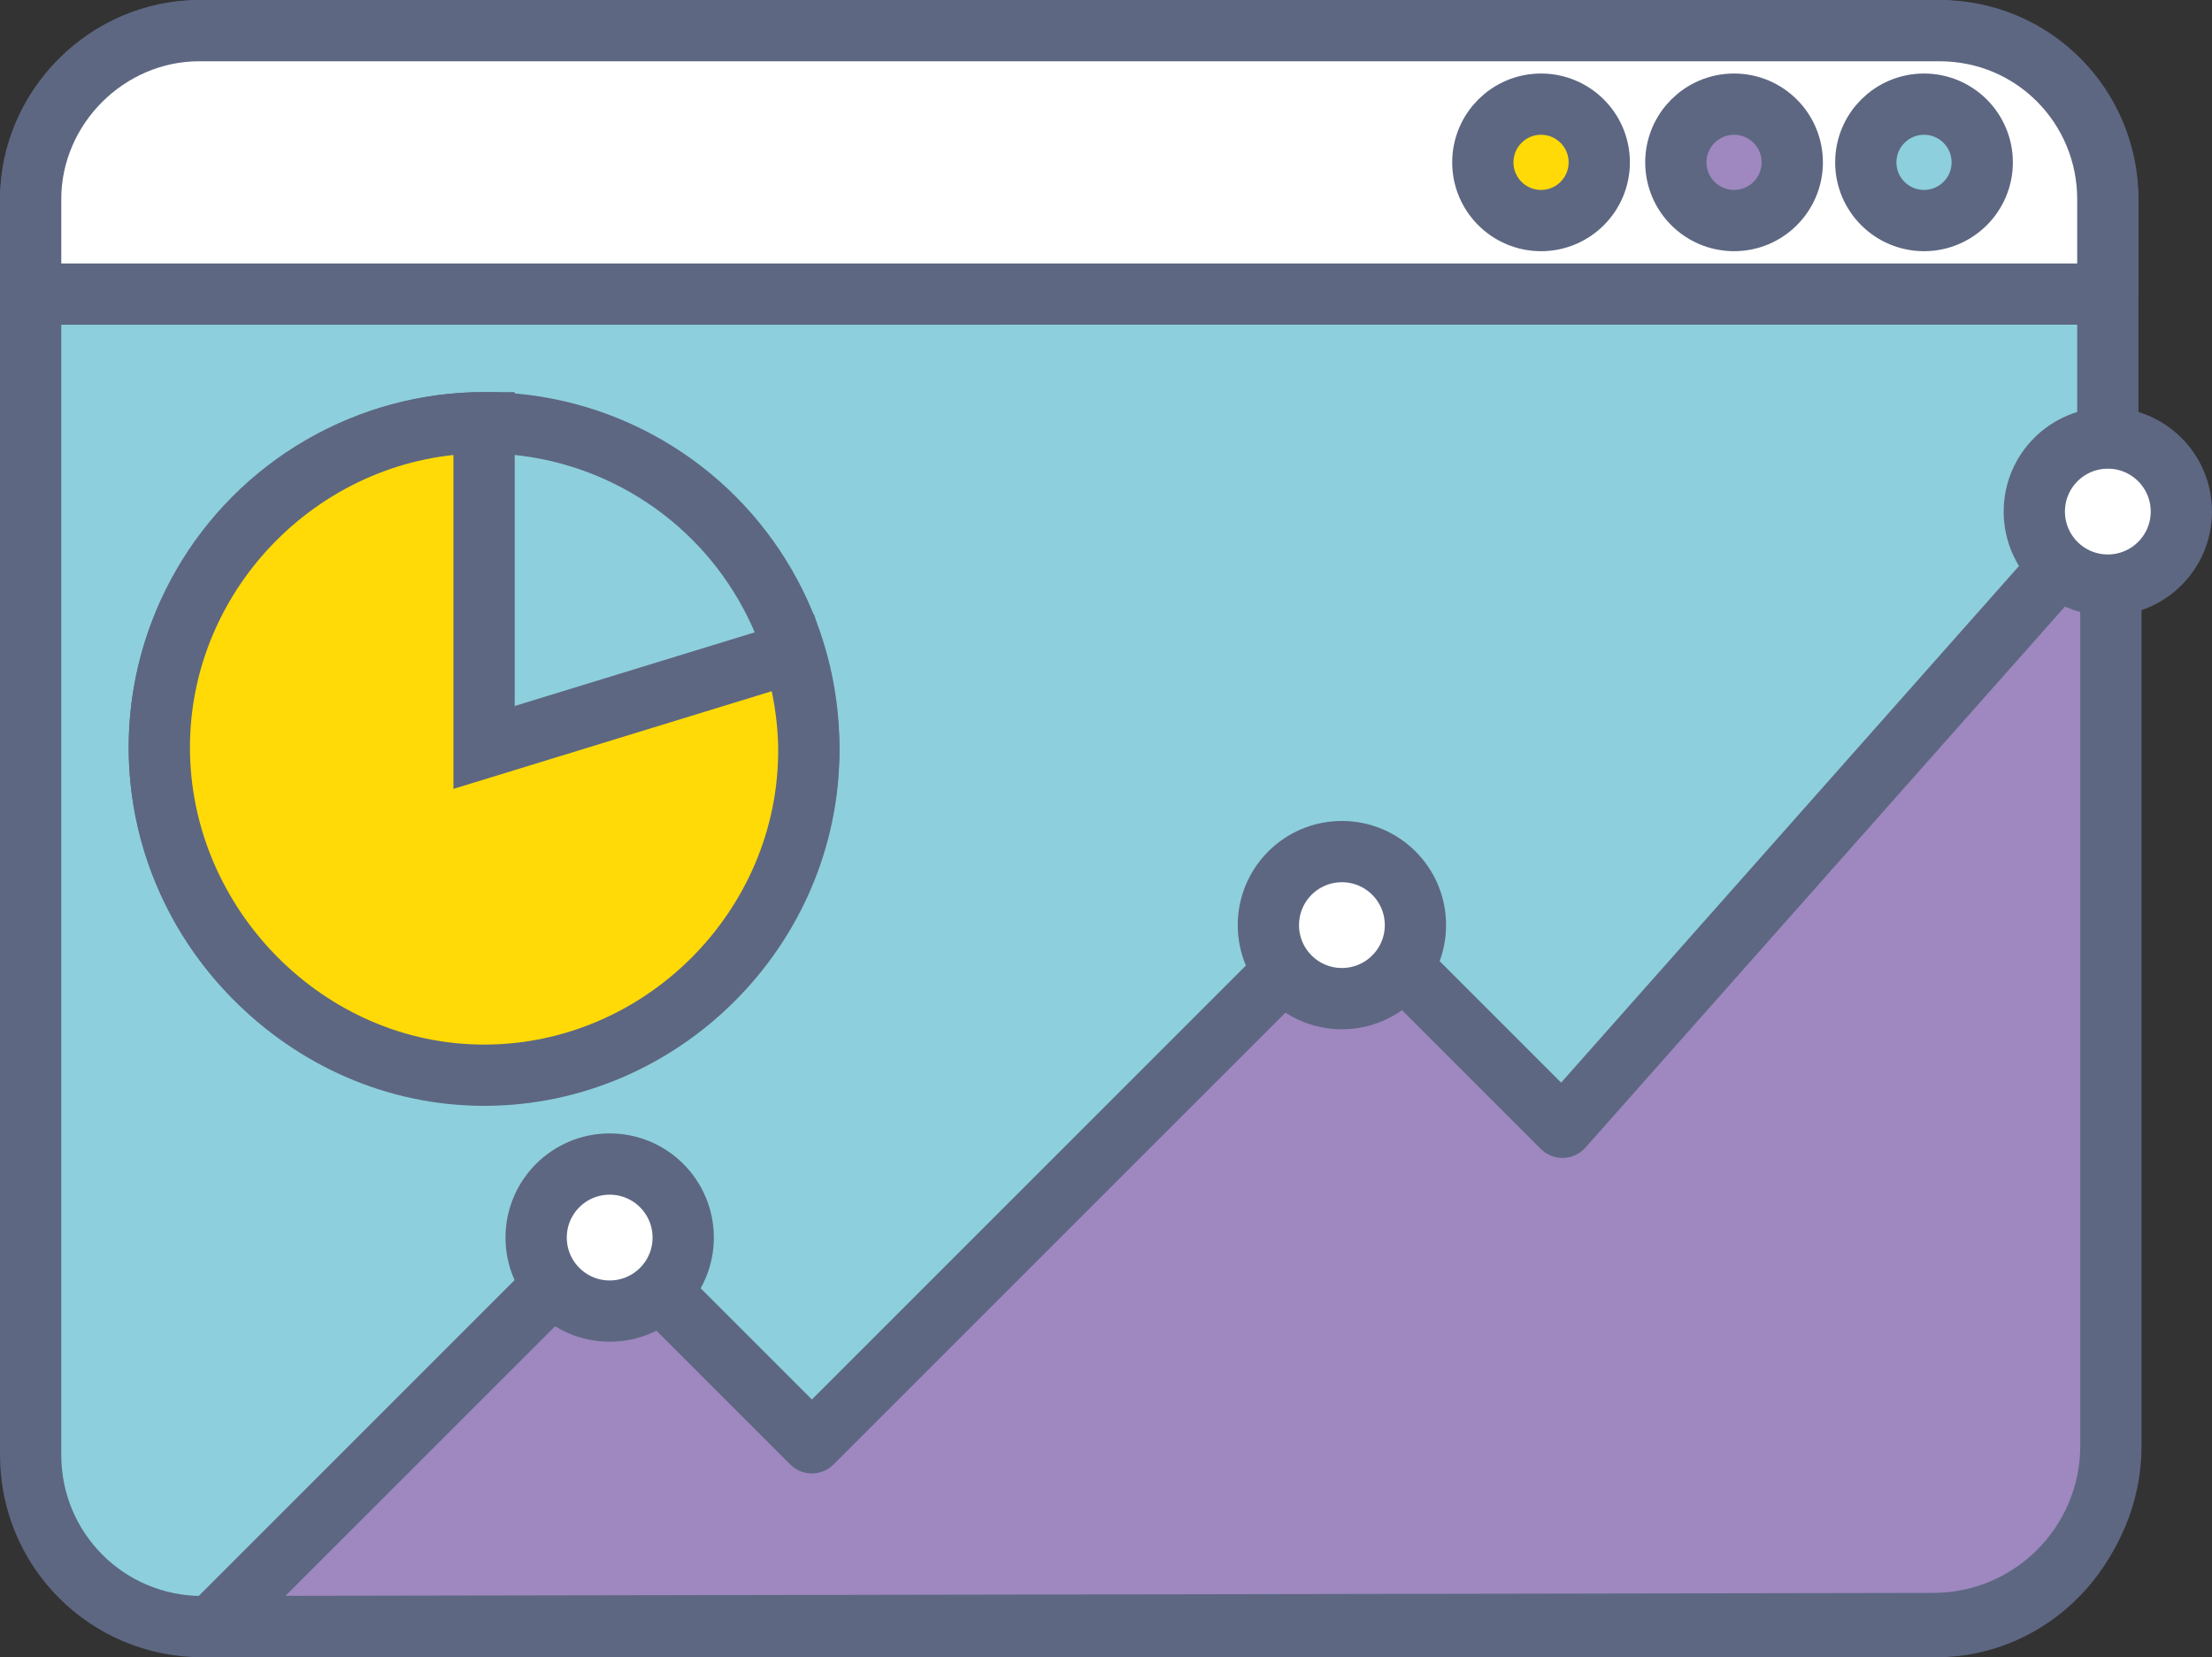 <?xml version="1.0" encoding="utf-8"?>
<!-- Generator: Adobe Illustrator 22.0.0, SVG Export Plug-In . SVG Version: 6.00 Build 0)  -->
<svg version="1.1" id="Layer_1" xmlns="http://www.w3.org/2000/svg" xmlns:xlink="http://www.w3.org/1999/xlink" x="0px" y="0px"
	 viewBox="0 0 72.2 54.1" style="enable-background:new 0 0 72.2 54.1;" xml:space="preserve">
<rect x="0" y="0" width="72.2" height="54.1" fill="#333333" stroke="none"/>
<style type="text/css">
	.st0{fill:#8DCFDD;stroke:#5D6782;stroke-width:2;}
	.st1{fill:#FFDA06;stroke:#5D6782;stroke-width:2;}
	.st2{fill:#9E88BF;stroke:#5D6782;stroke-width:2;stroke-linecap:round;stroke-linejoin:round;}
	.st3{fill:#FFFFFF;stroke:#5D6782;stroke-width:2;stroke-linecap:round;stroke-linejoin:round;}
</style>
<path class="st0" d="M63.2,53.1H6.6c-3.1,0-5.6-2.5-5.6-5.6V9.7V6.6C1,3.5,3.5,1,6.6,1h56.6c3.1,0,5.6,2.5,5.6,5.6v40.8
	C68.8,50.5,66.3,53.1,63.2,53.1z"/>
<circle class="st0" cx="15.8" cy="24.4" r="10.6"/>
<path class="st1" d="M15.8,24.4V13.8c-5.8,0-10.6,4.8-10.6,10.6S10,35.1,15.8,35.1s10.6-4.8,10.6-10.6c0-1.1-0.2-2.2-0.5-3.2
	L15.8,24.4z"/>
<path class="st2" d="M6.9,53.1l12.8-12.8l6.8,6.8l17.4-17.4l7.1,7.1l17.9-20.2v30.6c0,3.2-2.6,5.8-5.8,5.8L6.9,53.1z"/>
<circle class="st3" cx="19.9" cy="40.4" r="2.4"/>
<circle class="st3" cx="43.8" cy="30.2" r="2.4"/>
<circle class="st3" cx="68.8" cy="16.7" r="2.4"/>
<path class="st3" d="M6.5,1h56.8c3.1,0,5.5,2.5,5.5,5.5v3.1H1V6.5C1,3.5,3.5,1,6.5,1z"/>
<circle class="st1" cx="50.3" cy="5.3" r="1.9"/>
<circle class="st2" cx="56.6" cy="5.3" r="1.9"/>
<circle class="st0" cx="62.8" cy="5.3" r="1.9"/>
</svg>

